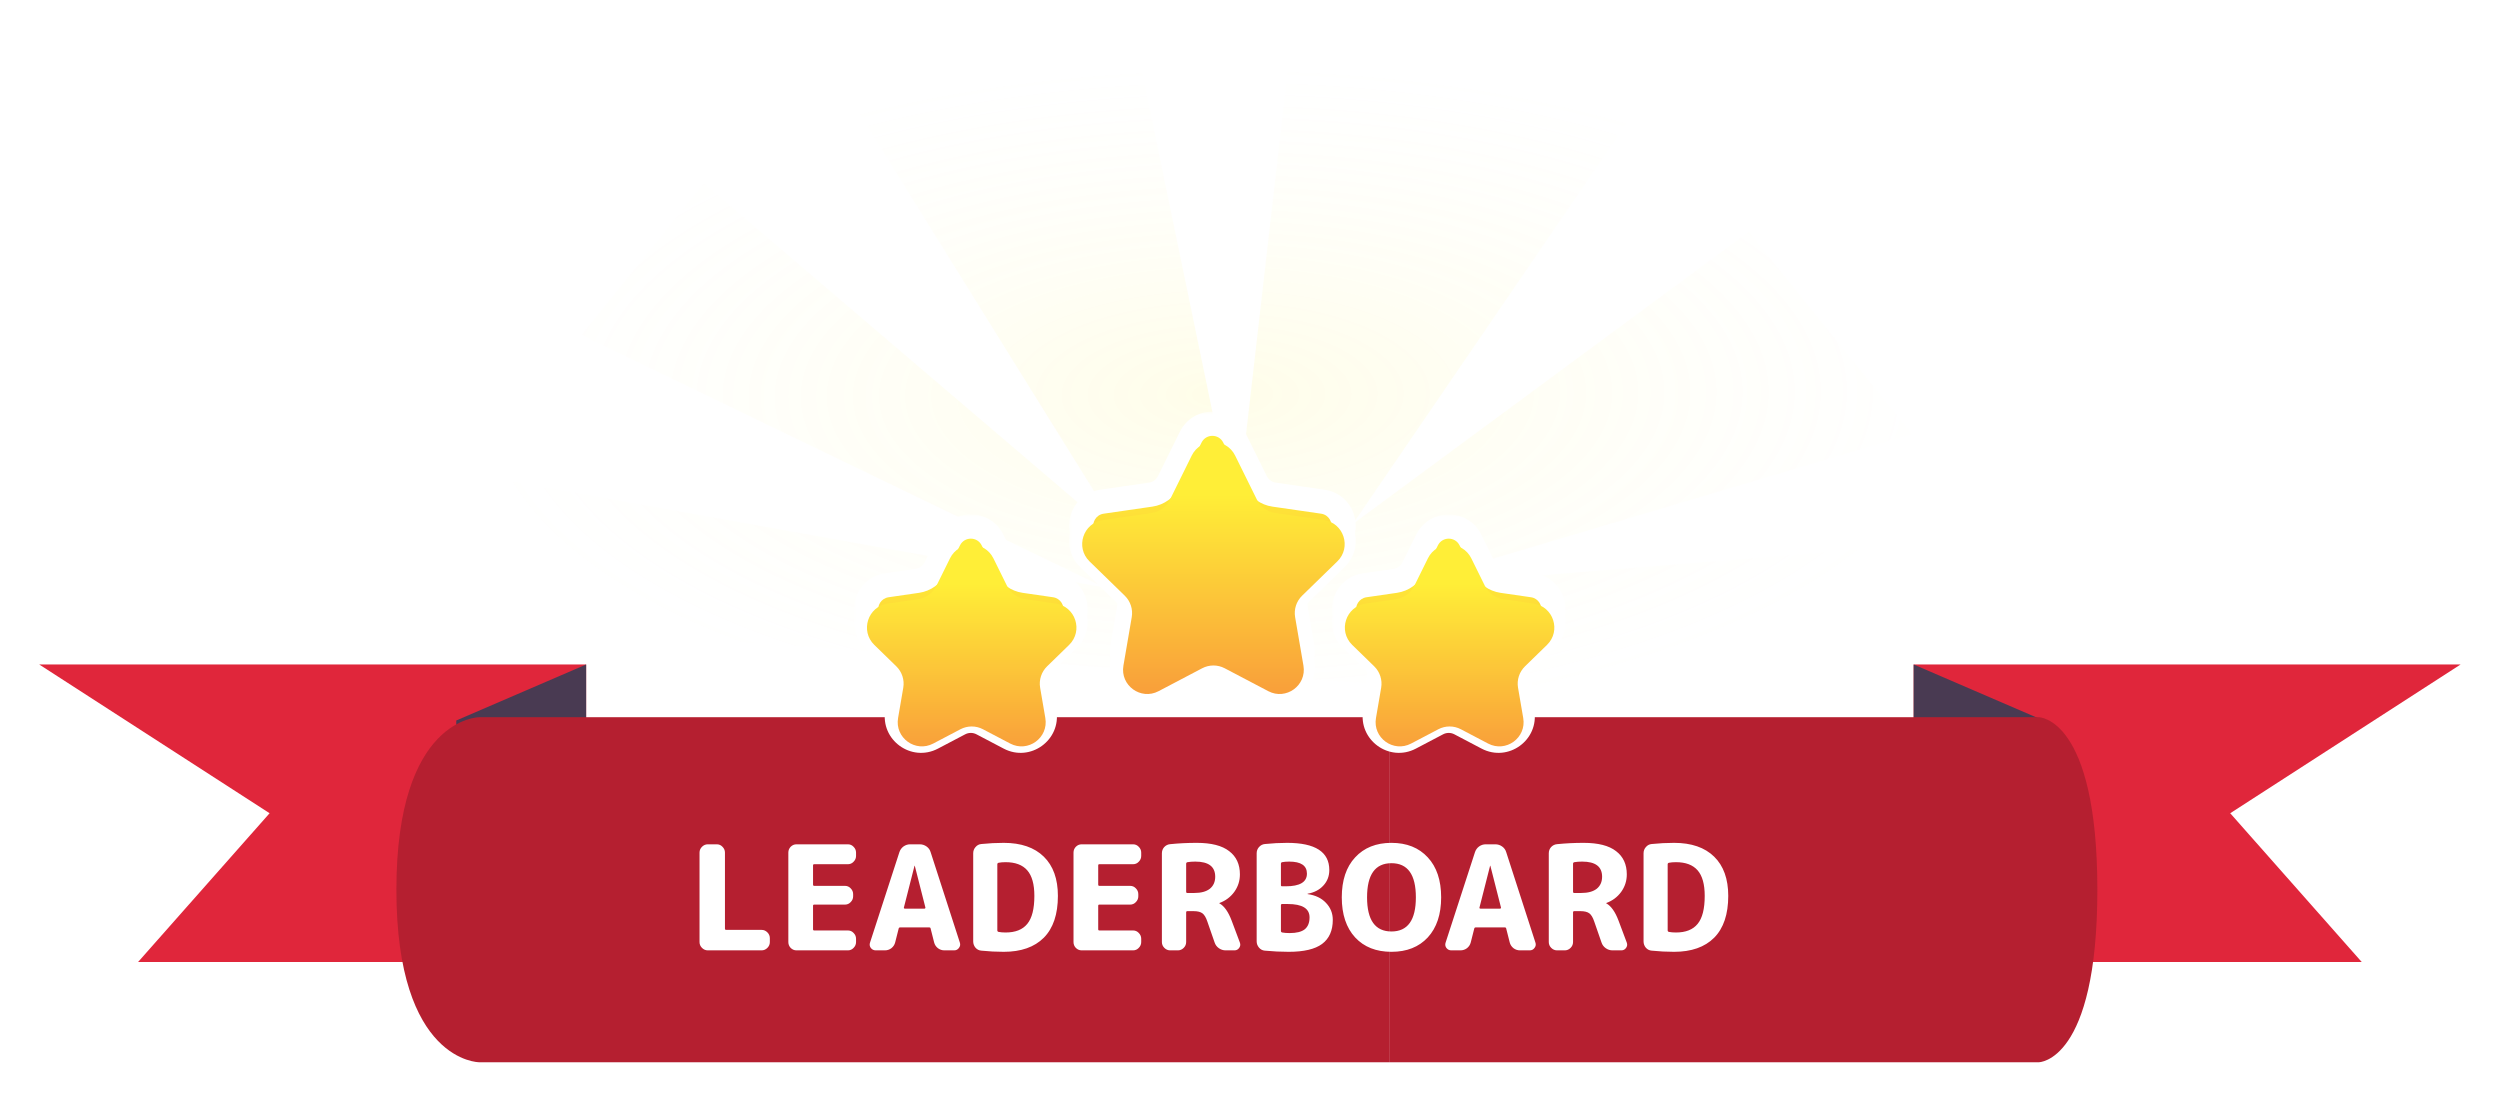 <svg width="413" height="182" viewBox="0 0 413 182" fill="none" xmlns="http://www.w3.org/2000/svg">
<g filter="url(#filter0_d_12_164)">
<path d="M91.346 104.291L91.346 153.435L17.33 153.435L39.052 128.863L1 104.291L91.346 104.291Z" fill="#E0263B"/>
<path d="M310.654 104.291L310.654 153.435L384.67 153.435L362.948 128.863L401 104.291L310.654 104.291Z" fill="#E0263B"/>
<path d="M69.892 113.54L91.346 104.291V164.924H69.892V113.54Z" fill="#493A52"/>
<path d="M332.108 113.54L310.654 104.291V164.924H332.108V113.54Z" fill="#493A52"/>
<path d="M224 113L224 170L73.675 170C73.675 170 60 170 60 141.5C60 113 73.675 113 73.675 113L224 113Z" fill="#B51F30"/>
<path d="M224 113L224 170L331.327 170C331.327 170 341 170 341 141.5C341 113 331.327 113 331.327 113L224 113Z" fill="#B51F30"/>
</g>
<path d="M78.281 103.008L182.512 110.266L186.285 110.256L324.944 119.306L322.033 89.607L231.045 96.93L315.854 71.705L288.884 38.299L223.472 86.576L270.029 18.437L214.028 0.38L204.139 86.629L186.285 0.38L138.029 12.38L186.229 89.98L116.276 30.285L96.069 55.333L182.476 97.063L83.875 79.415L78.281 103.008Z" fill="url(#paint0_radial_12_164)" fill-opacity="0.2"/>
<mask id="path-8-outside-1_12_164" maskUnits="userSpaceOnUse" x="176.603" y="68.001" width="48" height="49" fill="black">
<rect fill="white" x="176.603" y="68.001" width="48" height="49"/>
<path fill-rule="evenodd" clip-rule="evenodd" d="M203.872 72.23C202.405 69.259 198.167 69.259 196.699 72.23L193.096 79.526C192.513 80.706 191.387 81.524 190.085 81.713L182.032 82.883C179.424 83.261 178.061 85.887 178.805 88.111C178.361 89.469 178.627 91.058 179.816 92.217L185.639 97.89C186.13 98.368 186.482 98.955 186.676 99.592L185.416 106.934C185.302 107.594 185.352 108.223 185.527 108.793L185.416 109.444C184.855 112.712 188.284 115.204 191.218 113.662L198.425 109.875C199.59 109.263 200.981 109.263 202.146 109.875L209.353 113.662C212.288 115.204 215.717 112.712 215.156 109.444L215.044 108.793C215.22 108.223 215.269 107.594 215.156 106.934L213.896 99.592C214.089 98.955 214.441 98.368 214.932 97.89L220.756 92.217C221.945 91.058 222.21 89.469 221.767 88.111C222.51 85.887 221.148 83.261 218.539 82.883L210.487 81.713C209.184 81.524 208.058 80.706 207.475 79.526L203.872 72.23Z"/>
</mask>
<path fill-rule="evenodd" clip-rule="evenodd" d="M203.872 72.23C202.405 69.259 198.167 69.259 196.699 72.23L193.096 79.526C192.513 80.706 191.387 81.524 190.085 81.713L182.032 82.883C179.424 83.261 178.061 85.887 178.805 88.111C178.361 89.469 178.627 91.058 179.816 92.217L185.639 97.89C186.13 98.368 186.482 98.955 186.676 99.592L185.416 106.934C185.302 107.594 185.352 108.223 185.527 108.793L185.416 109.444C184.855 112.712 188.284 115.204 191.218 113.662L198.425 109.875C199.59 109.263 200.981 109.263 202.146 109.875L209.353 113.662C212.288 115.204 215.717 112.712 215.156 109.444L215.044 108.793C215.22 108.223 215.269 107.594 215.156 106.934L213.896 99.592C214.089 98.955 214.441 98.368 214.932 97.89L220.756 92.217C221.945 91.058 222.21 89.469 221.767 88.111C222.51 85.887 221.148 83.261 218.539 82.883L210.487 81.713C209.184 81.524 208.058 80.706 207.475 79.526L203.872 72.23Z" fill="url(#paint1_linear_12_164)"/>
<path d="M196.699 72.23L198.493 73.116V73.116L196.699 72.23ZM203.872 72.23L205.666 71.345L205.666 71.345L203.872 72.23ZM193.096 79.526L194.89 80.412L193.096 79.526ZM190.085 81.713L189.797 79.734L190.085 81.713ZM182.032 82.883L182.32 84.862H182.32L182.032 82.883ZM178.805 88.111L180.706 88.731L180.911 88.103L180.701 87.477L178.805 88.111ZM179.816 92.217L181.212 90.784H181.212L179.816 92.217ZM185.639 97.89L184.244 99.322H184.244L185.639 97.89ZM186.676 99.592L188.647 99.93L188.727 99.464L188.589 99.01L186.676 99.592ZM185.416 106.934L187.387 107.272L185.416 106.934ZM185.527 108.793L187.499 109.131L187.579 108.661L187.439 108.204L185.527 108.793ZM185.416 109.444L183.444 109.106V109.106L185.416 109.444ZM191.218 113.662L190.288 111.891H190.288L191.218 113.662ZM198.425 109.875L199.356 111.646L199.356 111.646L198.425 109.875ZM202.146 109.875L203.076 108.105L202.146 109.875ZM209.353 113.662L210.283 111.891L209.353 113.662ZM215.156 109.444L213.185 109.783V109.783L215.156 109.444ZM215.044 108.793L213.133 108.204L212.992 108.661L213.073 109.131L215.044 108.793ZM215.156 106.934L217.127 106.596V106.596L215.156 106.934ZM213.896 99.592L211.982 99.01L211.845 99.464L211.925 99.93L213.896 99.592ZM214.932 97.89L216.328 99.322L214.932 97.89ZM220.756 92.217L222.151 93.649L220.756 92.217ZM221.767 88.111L219.87 87.477L219.661 88.103L219.866 88.731L221.767 88.111ZM218.539 82.883L218.827 80.903L218.539 82.883ZM210.487 81.713L210.2 83.693H210.2L210.487 81.713ZM207.475 79.526L205.682 80.412V80.412L207.475 79.526ZM198.493 73.116C199.226 71.63 201.345 71.63 202.079 73.116L205.666 71.345C203.464 66.887 197.107 66.887 194.906 71.345L198.493 73.116ZM194.89 80.412L198.493 73.116L194.906 71.345L191.303 78.641L194.89 80.412ZM190.372 83.693C192.326 83.409 194.015 82.182 194.89 80.412L191.303 78.641C191.012 79.231 190.449 79.64 189.797 79.734L190.372 83.693ZM182.32 84.862L190.372 83.693L189.797 79.734L181.745 80.903L182.32 84.862ZM180.701 87.477C180.323 86.344 181.039 85.048 182.32 84.862L181.745 80.903C177.809 81.475 175.8 85.431 176.908 88.745L180.701 87.477ZM181.212 90.784C180.615 90.203 180.478 89.428 180.706 88.731L176.903 87.49C176.244 89.51 176.639 91.914 178.42 93.649L181.212 90.784ZM187.035 96.457L181.212 90.784L178.42 93.649L184.244 99.322L187.035 96.457ZM188.589 99.01C188.299 98.056 187.771 97.174 187.035 96.457L184.244 99.322C184.489 99.561 184.665 99.855 184.762 100.173L188.589 99.01ZM187.387 107.272L188.647 99.93L184.704 99.254L183.444 106.596L187.387 107.272ZM187.439 108.204C187.355 107.933 187.327 107.622 187.387 107.272L183.444 106.596C183.278 107.566 183.348 108.512 183.616 109.381L187.439 108.204ZM187.387 109.783L187.499 109.131L183.556 108.455L183.444 109.106L187.387 109.783ZM190.288 111.891C188.821 112.662 187.106 111.416 187.387 109.783L183.444 109.106C182.603 114.007 187.747 117.745 192.149 115.432L190.288 111.891ZM197.495 108.105L190.288 111.891L192.149 115.432L199.356 111.646L197.495 108.105ZM203.076 108.105C201.329 107.187 199.242 107.187 197.495 108.105L199.356 111.646C199.938 111.34 200.634 111.34 201.216 111.646L203.076 108.105ZM210.283 111.891L203.076 108.105L201.216 111.646L208.423 115.432L210.283 111.891ZM213.185 109.783C213.465 111.416 211.751 112.662 210.283 111.891L208.423 115.432C212.825 117.745 217.968 114.007 217.127 109.106L213.185 109.783ZM213.073 109.131L213.185 109.783L217.127 109.106L217.015 108.455L213.073 109.131ZM213.185 107.272C213.245 107.622 213.216 107.933 213.133 108.204L216.956 109.381C217.223 108.512 217.294 107.566 217.127 106.596L213.185 107.272ZM211.925 99.93L213.185 107.272L217.127 106.596L215.867 99.254L211.925 99.93ZM213.537 96.457C212.801 97.174 212.272 98.056 211.982 99.01L215.81 100.173C215.906 99.855 216.082 99.561 216.328 99.322L213.537 96.457ZM219.36 90.784L213.537 96.457L216.328 99.322L222.151 93.649L219.36 90.784ZM219.866 88.731C220.093 89.428 219.957 90.203 219.36 90.784L222.151 93.649C223.933 91.914 224.327 89.51 223.668 87.49L219.866 88.731ZM218.252 84.862C219.533 85.048 220.249 86.344 219.87 87.477L223.664 88.745C224.772 85.431 222.763 81.475 218.827 80.903L218.252 84.862ZM210.2 83.693L218.252 84.862L218.827 80.903L210.774 79.734L210.2 83.693ZM205.682 80.412C206.556 82.182 208.246 83.409 210.2 83.693L210.774 79.734C210.123 79.64 209.56 79.231 209.269 78.641L205.682 80.412ZM202.079 73.116L205.682 80.412L209.269 78.641L205.666 71.345L202.079 73.116Z" fill="white" mask="url(#path-8-outside-1_12_164)"/>
<g filter="url(#filter1_d_12_164)">
<path d="M196.873 72.262C198.34 69.291 202.578 69.291 204.046 72.262L207.649 79.558C208.231 80.738 209.358 81.556 210.66 81.746L218.713 82.915C221.994 83.391 223.304 87.425 220.929 89.739L215.105 95.411C214.162 96.331 213.731 97.655 213.954 98.953L215.329 106.966C215.89 110.233 212.461 112.726 209.527 111.184L202.32 107.397C201.155 106.785 199.763 106.785 198.599 107.397L191.392 111.184C188.457 112.726 185.028 110.233 185.589 106.966L186.964 98.953C187.187 97.655 186.756 96.331 185.813 95.411L179.989 89.739C177.614 87.425 178.924 83.391 182.206 82.915L190.258 81.746C191.561 81.556 192.687 80.738 193.27 79.558L196.873 72.262Z" fill="url(#paint2_linear_12_164)"/>
</g>
<mask id="path-11-outside-2_12_164" maskUnits="userSpaceOnUse" x="141.078" y="84.985" width="39" height="40" fill="black">
<rect fill="white" x="141.078" y="84.985" width="39" height="40"/>
<path fill-rule="evenodd" clip-rule="evenodd" d="M163.968 89.214C162.5 86.242 158.262 86.242 156.795 89.214L154.545 93.769C153.962 94.949 152.836 95.767 151.533 95.957L146.507 96.686C143.98 97.053 142.622 99.531 143.217 101.707C142.866 103.017 143.163 104.503 144.291 105.602L147.925 109.142C148.456 109.659 148.824 110.305 149.005 111.002L148.218 115.592C148.115 116.192 148.146 116.766 148.285 117.294L148.218 117.684C147.657 120.951 151.086 123.443 154.021 121.902L158.521 119.537C159.686 118.925 161.077 118.925 162.242 119.537L166.742 121.902C169.676 123.444 173.105 120.951 172.545 117.684L172.478 117.294C172.616 116.766 172.648 116.192 172.545 115.592L171.757 111.002C171.938 110.305 172.306 109.659 172.838 109.142L176.471 105.602C177.599 104.503 177.896 103.017 177.546 101.707C178.141 99.531 176.783 97.053 174.255 96.686L169.229 95.957C167.926 95.767 166.8 94.949 166.217 93.769L163.968 89.214Z"/>
</mask>
<path fill-rule="evenodd" clip-rule="evenodd" d="M163.968 89.214C162.5 86.242 158.262 86.242 156.795 89.214L154.545 93.769C153.962 94.949 152.836 95.767 151.533 95.957L146.507 96.686C143.98 97.053 142.622 99.531 143.217 101.707C142.866 103.017 143.163 104.503 144.291 105.602L147.925 109.142C148.456 109.659 148.824 110.305 149.005 111.002L148.218 115.592C148.115 116.192 148.146 116.766 148.285 117.294L148.218 117.684C147.657 120.951 151.086 123.443 154.021 121.902L158.521 119.537C159.686 118.925 161.077 118.925 162.242 119.537L166.742 121.902C169.676 123.444 173.105 120.951 172.545 117.684L172.478 117.294C172.616 116.766 172.648 116.192 172.545 115.592L171.757 111.002C171.938 110.305 172.306 109.659 172.838 109.142L176.471 105.602C177.599 104.503 177.896 103.017 177.546 101.707C178.141 99.531 176.783 97.053 174.255 96.686L169.229 95.957C167.926 95.767 166.8 94.949 166.217 93.769L163.968 89.214Z" fill="url(#paint3_linear_12_164)"/>
<path d="M156.795 89.214L155.001 88.328V88.328L156.795 89.214ZM163.968 89.214L162.174 90.1V90.1L163.968 89.214ZM154.545 93.769L152.752 92.884V92.884L154.545 93.769ZM151.533 95.957L151.821 97.936H151.821L151.533 95.957ZM146.507 96.686L146.22 94.707L146.507 96.686ZM143.217 101.707L145.149 102.225L145.289 101.702L145.146 101.18L143.217 101.707ZM144.291 105.602L145.687 104.169H145.687L144.291 105.602ZM147.925 109.142L146.529 110.574H146.529L147.925 109.142ZM149.005 111.002L150.977 111.341L151.049 110.917L150.941 110.5L149.005 111.002ZM148.218 115.592L150.189 115.93H150.189L148.218 115.592ZM148.285 117.294L150.256 117.632L150.329 117.205L150.219 116.786L148.285 117.294ZM148.218 117.684L150.189 118.022L148.218 117.684ZM154.021 121.902L153.09 120.131H153.09L154.021 121.902ZM158.521 119.537L159.451 121.308L159.451 121.308L158.521 119.537ZM162.242 119.537L161.311 121.308L161.311 121.308L162.242 119.537ZM166.742 121.902L167.672 120.131H167.672L166.742 121.902ZM172.545 117.684L170.573 118.022V118.022L172.545 117.684ZM172.478 117.294L170.543 116.786L170.433 117.205L170.506 117.632L172.478 117.294ZM172.545 115.592L174.516 115.254V115.254L172.545 115.592ZM171.757 111.002L169.821 110.5L169.713 110.917L169.786 111.341L171.757 111.002ZM172.838 109.142L171.442 107.709L171.442 107.709L172.838 109.142ZM176.471 105.602L175.076 104.169L176.471 105.602ZM177.546 101.707L175.616 101.18L175.474 101.702L175.614 102.225L177.546 101.707ZM174.255 96.686L173.968 98.666L174.255 96.686ZM169.229 95.957L168.941 97.936L169.229 95.957ZM166.217 93.769L164.424 94.655L166.217 93.769ZM158.588 90.1C159.322 88.614 161.441 88.614 162.174 90.1L165.761 88.328C163.56 83.871 157.203 83.871 155.001 88.328L158.588 90.1ZM156.338 94.655L158.588 90.1L155.001 88.328L152.752 92.884L156.338 94.655ZM151.821 97.936C153.775 97.652 155.464 96.425 156.338 94.655L152.752 92.884C152.46 93.474 151.897 93.883 151.246 93.977L151.821 97.936ZM146.795 98.666L151.821 97.936L151.246 93.977L146.22 94.707L146.795 98.666ZM145.146 101.18C144.841 100.065 145.554 98.846 146.795 98.666L146.22 94.707C142.405 95.261 140.402 98.997 141.288 102.235L145.146 101.18ZM145.687 104.169C145.118 103.616 144.97 102.892 145.149 102.225L141.285 101.19C140.762 103.141 141.208 105.391 142.896 107.035L145.687 104.169ZM149.32 107.709L145.687 104.169L142.896 107.035L146.529 110.574L149.32 107.709ZM150.941 110.5C150.67 109.454 150.117 108.485 149.32 107.709L146.529 110.574C146.795 110.833 146.979 111.156 147.07 111.505L150.941 110.5ZM150.189 115.93L150.977 111.341L147.034 110.664L146.247 115.254L150.189 115.93ZM150.219 116.786C150.153 116.535 150.134 116.249 150.189 115.93L146.247 115.254C146.095 116.135 146.139 116.998 146.35 117.801L150.219 116.786ZM150.189 118.022L150.256 117.632L146.314 116.955L146.247 117.346L150.189 118.022ZM153.09 120.131C151.623 120.902 149.909 119.656 150.189 118.022L146.247 117.346C145.405 122.247 150.549 125.985 154.951 123.672L153.09 120.131ZM157.591 117.767L153.09 120.131L154.951 123.672L159.451 121.308L157.591 117.767ZM163.172 117.767C161.425 116.849 159.338 116.849 157.591 117.767L159.451 121.308C160.033 121.002 160.729 121.002 161.311 121.308L163.172 117.767ZM167.672 120.131L163.172 117.767L161.311 121.308L165.812 123.672L167.672 120.131ZM170.573 118.022C170.854 119.656 169.139 120.902 167.672 120.131L165.812 123.672C170.214 125.985 175.357 122.247 174.516 117.346L170.573 118.022ZM170.506 117.632L170.573 118.022L174.516 117.346L174.449 116.955L170.506 117.632ZM170.573 115.93C170.628 116.249 170.609 116.535 170.543 116.786L174.412 117.801C174.623 116.998 174.667 116.135 174.516 115.254L170.573 115.93ZM169.786 111.341L170.573 115.93L174.516 115.254L173.728 110.664L169.786 111.341ZM171.442 107.709C170.645 108.485 170.092 109.454 169.821 110.5L173.693 111.505C173.783 111.156 173.968 110.833 174.233 110.574L171.442 107.709ZM175.076 104.169L171.442 107.709L174.233 110.574L177.867 107.035L175.076 104.169ZM175.614 102.225C175.792 102.892 175.644 103.616 175.076 104.169L177.867 107.035C179.554 105.391 180 103.141 179.477 101.19L175.614 102.225ZM173.968 98.666C175.208 98.846 175.921 100.065 175.616 101.18L179.475 102.235C180.36 98.997 178.357 95.261 174.542 94.707L173.968 98.666ZM168.941 97.936L173.968 98.666L174.542 94.707L169.516 93.977L168.941 97.936ZM164.424 94.655C165.298 96.425 166.988 97.652 168.941 97.936L169.516 93.977C168.865 93.883 168.302 93.474 168.011 92.884L164.424 94.655ZM162.174 90.1L164.424 94.655L168.011 92.884L165.761 88.328L162.174 90.1Z" fill="white" mask="url(#path-11-outside-2_12_164)"/>
<g filter="url(#filter2_d_12_164)">
<path d="M156.939 89.24C158.407 86.269 162.645 86.269 164.112 89.241L166.362 93.796C166.945 94.976 168.071 95.794 169.373 95.983L174.399 96.713C177.681 97.189 178.991 101.223 176.616 103.537L172.982 107.076C172.039 107.995 171.608 109.32 171.831 110.618L172.689 115.619C173.25 118.886 169.821 121.378 166.886 119.836L162.386 117.472C161.221 116.86 159.83 116.86 158.665 117.472L154.165 119.836C151.23 121.378 147.801 118.886 148.362 115.619L149.22 110.618C149.443 109.32 149.013 107.995 148.069 107.076L144.436 103.537C142.06 101.223 143.37 97.189 146.652 96.713L151.678 95.983C152.98 95.794 154.107 94.976 154.69 93.796L156.939 89.24Z" fill="url(#paint4_linear_12_164)"/>
</g>
<mask id="path-14-outside-3_12_164" maskUnits="userSpaceOnUse" x="220.027" y="84.985" width="39" height="40" fill="black">
<rect fill="white" x="220.027" y="84.985" width="39" height="40"/>
<path fill-rule="evenodd" clip-rule="evenodd" d="M242.917 89.214C241.449 86.242 237.211 86.242 235.744 89.214L233.494 93.769C232.911 94.949 231.785 95.767 230.482 95.957L225.456 96.686C222.928 97.053 221.57 99.531 222.166 101.707C221.815 103.017 222.112 104.503 223.24 105.602L226.874 109.142C227.405 109.659 227.773 110.305 227.954 111.002L227.167 115.592C227.064 116.192 227.095 116.766 227.234 117.294L227.167 117.684C226.606 120.951 230.035 123.443 232.969 121.902L237.47 119.537C238.634 118.925 240.026 118.925 241.19 119.537L245.691 121.902C248.625 123.444 252.054 120.951 251.493 117.684L251.426 117.294C251.565 116.766 251.596 116.192 251.493 115.592L250.706 111.002C250.887 110.305 251.255 109.659 251.786 109.142L255.42 105.602C256.548 104.503 256.845 103.017 256.494 101.707C257.09 99.531 255.732 97.053 253.204 96.686L248.178 95.957C246.875 95.767 245.749 94.949 245.166 93.769L242.917 89.214Z"/>
</mask>
<path fill-rule="evenodd" clip-rule="evenodd" d="M242.917 89.214C241.449 86.242 237.211 86.242 235.744 89.214L233.494 93.769C232.911 94.949 231.785 95.767 230.482 95.957L225.456 96.686C222.928 97.053 221.57 99.531 222.166 101.707C221.815 103.017 222.112 104.503 223.24 105.602L226.874 109.142C227.405 109.659 227.773 110.305 227.954 111.002L227.167 115.592C227.064 116.192 227.095 116.766 227.234 117.294L227.167 117.684C226.606 120.951 230.035 123.443 232.969 121.902L237.47 119.537C238.634 118.925 240.026 118.925 241.19 119.537L245.691 121.902C248.625 123.444 252.054 120.951 251.493 117.684L251.426 117.294C251.565 116.766 251.596 116.192 251.493 115.592L250.706 111.002C250.887 110.305 251.255 109.659 251.786 109.142L255.42 105.602C256.548 104.503 256.845 103.017 256.494 101.707C257.09 99.531 255.732 97.053 253.204 96.686L248.178 95.957C246.875 95.767 245.749 94.949 245.166 93.769L242.917 89.214Z" fill="url(#paint5_linear_12_164)"/>
<path d="M235.744 89.214L233.95 88.328V88.328L235.744 89.214ZM242.917 89.214L241.123 90.1V90.1L242.917 89.214ZM233.494 93.769L231.701 92.884V92.884L233.494 93.769ZM230.482 95.957L230.77 97.936H230.77L230.482 95.957ZM225.456 96.686L225.169 94.707L225.456 96.686ZM222.166 101.707L224.098 102.225L224.238 101.702L224.095 101.18L222.166 101.707ZM223.24 105.602L224.636 104.169H224.636L223.24 105.602ZM226.874 109.142L225.478 110.574H225.478L226.874 109.142ZM227.954 111.002L229.925 111.341L229.998 110.917L229.89 110.5L227.954 111.002ZM227.167 115.592L229.138 115.93H229.138L227.167 115.592ZM227.234 117.294L229.205 117.632L229.278 117.205L229.168 116.786L227.234 117.294ZM227.167 117.684L229.138 118.022L227.167 117.684ZM232.969 121.902L232.039 120.131H232.039L232.969 121.902ZM237.47 119.537L238.4 121.308L238.4 121.308L237.47 119.537ZM241.19 119.537L240.26 121.308L240.26 121.308L241.19 119.537ZM245.691 121.902L246.621 120.131H246.621L245.691 121.902ZM251.493 117.684L249.522 118.022V118.022L251.493 117.684ZM251.426 117.294L249.492 116.786L249.382 117.205L249.455 117.632L251.426 117.294ZM251.493 115.592L253.465 115.254V115.254L251.493 115.592ZM250.706 111.002L248.77 110.5L248.662 110.917L248.735 111.341L250.706 111.002ZM251.786 109.142L250.391 107.709L250.391 107.709L251.786 109.142ZM255.42 105.602L254.025 104.169L255.42 105.602ZM256.494 101.707L254.565 101.18L254.422 101.702L254.562 102.225L256.494 101.707ZM253.204 96.686L252.916 98.666L253.204 96.686ZM248.178 95.957L247.89 97.936L248.178 95.957ZM245.166 93.769L243.373 94.655L245.166 93.769ZM237.537 90.1C238.271 88.614 240.389 88.614 241.123 90.1L244.71 88.328C242.508 83.871 236.152 83.871 233.95 88.328L237.537 90.1ZM235.287 94.655L237.537 90.1L233.95 88.328L231.701 92.884L235.287 94.655ZM230.77 97.936C232.724 97.652 234.413 96.425 235.287 94.655L231.701 92.884C231.409 93.474 230.846 93.883 230.195 93.977L230.77 97.936ZM225.744 98.666L230.77 97.936L230.195 93.977L225.169 94.707L225.744 98.666ZM224.095 101.18C223.79 100.065 224.503 98.846 225.744 98.666L225.169 94.707C221.354 95.261 219.351 98.997 220.237 102.235L224.095 101.18ZM224.636 104.169C224.067 103.616 223.919 102.892 224.098 102.225L220.234 101.19C219.711 103.141 220.157 105.391 221.844 107.035L224.636 104.169ZM228.269 107.709L224.636 104.169L221.844 107.035L225.478 110.574L228.269 107.709ZM229.89 110.5C229.619 109.454 229.066 108.485 228.269 107.709L225.478 110.574C225.744 110.833 225.928 111.156 226.018 111.505L229.89 110.5ZM229.138 115.93L229.925 111.341L225.983 110.664L225.195 115.254L229.138 115.93ZM229.168 116.786C229.102 116.535 229.083 116.249 229.138 115.93L225.195 115.254C225.044 116.135 225.088 116.998 225.299 117.801L229.168 116.786ZM229.138 118.022L229.205 117.632L225.262 116.955L225.195 117.346L229.138 118.022ZM232.039 120.131C230.572 120.902 228.857 119.656 229.138 118.022L225.195 117.346C224.354 122.247 229.498 125.985 233.9 123.672L232.039 120.131ZM236.539 117.767L232.039 120.131L233.9 123.672L238.4 121.308L236.539 117.767ZM242.121 117.767C240.373 116.849 238.287 116.849 236.539 117.767L238.4 121.308C238.982 121.002 239.678 121.002 240.26 121.308L242.121 117.767ZM246.621 120.131L242.121 117.767L240.26 121.308L244.76 123.672L246.621 120.131ZM249.522 118.022C249.803 119.656 248.088 120.902 246.621 120.131L244.76 123.672C249.162 125.985 254.306 122.247 253.465 117.346L249.522 118.022ZM249.455 117.632L249.522 118.022L253.465 117.346L253.398 116.955L249.455 117.632ZM249.522 115.93C249.577 116.249 249.558 116.535 249.492 116.786L253.361 117.801C253.572 116.998 253.616 116.135 253.465 115.254L249.522 115.93ZM248.735 111.341L249.522 115.93L253.465 115.254L252.677 110.664L248.735 111.341ZM250.391 107.709C249.594 108.485 249.041 109.454 248.77 110.5L252.642 111.505C252.732 111.156 252.916 110.833 253.182 110.574L250.391 107.709ZM254.025 104.169L250.391 107.709L253.182 110.574L256.816 107.035L254.025 104.169ZM254.562 102.225C254.741 102.892 254.593 103.616 254.025 104.169L256.816 107.035C258.503 105.391 258.949 103.141 258.426 101.19L254.562 102.225ZM252.916 98.666C254.157 98.846 254.87 100.065 254.565 101.18L258.424 102.235C259.309 98.997 257.306 95.261 253.491 94.707L252.916 98.666ZM247.89 97.936L252.916 98.666L253.491 94.707L248.465 93.977L247.89 97.936ZM243.373 94.655C244.247 96.425 245.936 97.652 247.89 97.936L248.465 93.977C247.814 93.883 247.251 93.474 246.959 92.884L243.373 94.655ZM241.123 90.1L243.373 94.655L246.959 92.884L244.71 88.328L241.123 90.1Z" fill="white" mask="url(#path-14-outside-3_12_164)"/>
<g filter="url(#filter3_d_12_164)">
<path d="M235.888 89.24C237.355 86.269 241.593 86.269 243.061 89.241L245.31 93.796C245.893 94.976 247.019 95.794 248.322 95.983L253.348 96.713C256.63 97.189 257.94 101.223 255.564 103.537L251.931 107.076C250.987 107.995 250.557 109.32 250.78 110.618L251.638 115.619C252.199 118.886 248.77 121.378 245.835 119.836L241.335 117.472C240.17 116.86 238.779 116.86 237.614 117.472L233.114 119.836C230.179 121.378 226.75 118.886 227.311 115.619L228.169 110.618C228.392 109.32 227.961 107.995 227.018 107.076L223.384 103.537C221.009 101.223 222.319 97.189 225.601 96.713L230.627 95.983C231.929 95.794 233.055 94.976 233.638 93.796L235.888 89.24Z" fill="url(#paint6_linear_12_164)"/>
</g>
<g filter="url(#filter4_dd_12_164)">
<path d="M116.93 153C116.562 153 116.242 152.864 115.97 152.592C115.698 152.32 115.562 152 115.562 151.632V136.848C115.562 136.48 115.698 136.16 115.97 135.888C116.242 135.616 116.562 135.48 116.93 135.48H118.418C118.786 135.48 119.098 135.616 119.354 135.888C119.626 136.16 119.762 136.48 119.762 136.848V149.424C119.762 149.552 119.834 149.616 119.978 149.616H125.81C126.178 149.616 126.498 149.752 126.77 150.024C127.042 150.296 127.178 150.616 127.178 150.984V151.632C127.178 152 127.042 152.32 126.77 152.592C126.498 152.864 126.178 153 125.81 153H116.93ZM131.578 153C131.21 153 130.89 152.864 130.618 152.592C130.362 152.32 130.234 152 130.234 151.632V136.848C130.234 136.48 130.362 136.16 130.618 135.888C130.89 135.616 131.21 135.48 131.578 135.48H140.074C140.442 135.48 140.754 135.616 141.01 135.888C141.282 136.16 141.418 136.48 141.418 136.848V137.4C141.418 137.768 141.282 138.088 141.01 138.36C140.754 138.632 140.442 138.768 140.074 138.768H134.506C134.378 138.768 134.314 138.832 134.314 138.96V142.128C134.314 142.272 134.378 142.344 134.506 142.344H139.594C139.962 142.344 140.274 142.48 140.53 142.752C140.802 143.024 140.938 143.344 140.938 143.712V144.072C140.938 144.44 140.802 144.76 140.53 145.032C140.274 145.304 139.962 145.44 139.594 145.44H134.506C134.378 145.44 134.314 145.504 134.314 145.632V149.52C134.314 149.648 134.378 149.712 134.506 149.712H140.074C140.442 149.712 140.754 149.848 141.01 150.12C141.282 150.392 141.418 150.712 141.418 151.08V151.632C141.418 152 141.282 152.32 141.01 152.592C140.754 152.864 140.442 153 140.074 153H131.578ZM151.076 139.032L149.324 145.92C149.308 145.968 149.316 146.016 149.348 146.064C149.396 146.096 149.444 146.112 149.492 146.112H152.708C152.756 146.112 152.796 146.096 152.828 146.064C152.876 146.016 152.892 145.968 152.876 145.92L151.124 139.032C151.124 139.016 151.116 139.008 151.1 139.008C151.084 139.008 151.076 139.016 151.076 139.032ZM144.668 153C144.332 153 144.06 152.864 143.852 152.592C143.66 152.32 143.62 152.024 143.732 151.704L148.58 136.776C148.708 136.392 148.932 136.08 149.252 135.84C149.588 135.6 149.956 135.48 150.356 135.48H151.94C152.356 135.48 152.732 135.6 153.068 135.84C153.404 136.08 153.628 136.392 153.74 136.776L158.564 151.704C158.676 152.024 158.628 152.32 158.42 152.592C158.228 152.864 157.964 153 157.628 153H156.02C155.62 153 155.26 152.88 154.94 152.64C154.62 152.384 154.412 152.064 154.316 151.68L153.74 149.4C153.724 149.272 153.644 149.208 153.5 149.208H148.7C148.572 149.208 148.492 149.272 148.46 149.4L147.884 151.68C147.788 152.064 147.58 152.384 147.26 152.64C146.94 152.88 146.58 153 146.18 153H144.668ZM164.757 138.792V149.688C164.757 149.832 164.829 149.92 164.973 149.952C165.293 150.016 165.677 150.048 166.125 150.048C167.741 150.048 168.933 149.576 169.701 148.632C170.485 147.688 170.877 146.144 170.877 144C170.877 142.08 170.485 140.672 169.701 139.776C168.917 138.88 167.725 138.432 166.125 138.432C165.677 138.432 165.293 138.464 164.973 138.528C164.829 138.56 164.757 138.648 164.757 138.792ZM162.117 153.048C161.733 153.016 161.413 152.856 161.157 152.568C160.901 152.264 160.773 151.912 160.773 151.512V136.968C160.773 136.568 160.901 136.224 161.157 135.936C161.413 135.632 161.733 135.464 162.117 135.432C163.365 135.304 164.597 135.24 165.813 135.24C168.677 135.24 170.885 136 172.437 137.52C173.989 139.04 174.765 141.2 174.765 144C174.765 147.04 173.989 149.344 172.437 150.912C170.885 152.464 168.677 153.24 165.813 153.24C164.597 153.24 163.365 153.176 162.117 153.048ZM178.688 153C178.32 153 178 152.864 177.728 152.592C177.472 152.32 177.344 152 177.344 151.632V136.848C177.344 136.48 177.472 136.16 177.728 135.888C178 135.616 178.32 135.48 178.688 135.48H187.184C187.552 135.48 187.864 135.616 188.12 135.888C188.392 136.16 188.528 136.48 188.528 136.848V137.4C188.528 137.768 188.392 138.088 188.12 138.36C187.864 138.632 187.552 138.768 187.184 138.768H181.616C181.488 138.768 181.424 138.832 181.424 138.96V142.128C181.424 142.272 181.488 142.344 181.616 142.344H186.704C187.072 142.344 187.384 142.48 187.64 142.752C187.912 143.024 188.048 143.344 188.048 143.712V144.072C188.048 144.44 187.912 144.76 187.64 145.032C187.384 145.304 187.072 145.44 186.704 145.44H181.616C181.488 145.44 181.424 145.504 181.424 145.632V149.52C181.424 149.648 181.488 149.712 181.616 149.712H187.184C187.552 149.712 187.864 149.848 188.12 150.12C188.392 150.392 188.528 150.712 188.528 151.08V151.632C188.528 152 188.392 152.32 188.12 152.592C187.864 152.864 187.552 153 187.184 153H178.688ZM195.953 138.696V143.304C195.953 143.448 196.017 143.52 196.145 143.52H197.297C198.417 143.52 199.273 143.288 199.865 142.824C200.457 142.344 200.753 141.68 200.753 140.832C200.753 139.168 199.657 138.336 197.465 138.336C196.969 138.336 196.537 138.368 196.169 138.432C196.025 138.464 195.953 138.552 195.953 138.696ZM193.313 153C192.945 153 192.625 152.864 192.353 152.592C192.081 152.32 191.945 152 191.945 151.632V136.968C191.945 136.568 192.073 136.224 192.329 135.936C192.601 135.648 192.929 135.488 193.313 135.456C194.737 135.312 196.201 135.24 197.705 135.24C200.105 135.24 201.889 135.696 203.057 136.608C204.241 137.504 204.833 138.784 204.833 140.448C204.833 141.52 204.521 142.488 203.897 143.352C203.273 144.2 202.457 144.808 201.449 145.176C201.433 145.176 201.425 145.184 201.425 145.2C201.425 145.232 201.441 145.248 201.473 145.248C202.257 145.696 202.921 146.64 203.465 148.08L204.833 151.728C204.945 152.032 204.905 152.32 204.713 152.592C204.521 152.864 204.265 153 203.945 153H202.481C202.065 153 201.689 152.88 201.353 152.64C201.017 152.4 200.785 152.088 200.657 151.704L199.457 148.248C199.233 147.576 198.961 147.12 198.641 146.88C198.321 146.64 197.825 146.52 197.153 146.52H196.145C196.017 146.52 195.953 146.592 195.953 146.736V151.632C195.953 152 195.817 152.32 195.545 152.592C195.273 152.864 194.953 153 194.585 153H193.313ZM211.609 145.56V149.784C211.609 149.928 211.681 150.016 211.825 150.048C212.161 150.112 212.569 150.144 213.049 150.144C214.185 150.144 215.017 149.936 215.545 149.52C216.073 149.088 216.337 148.432 216.337 147.552C216.337 146.08 215.137 145.344 212.737 145.344H211.801C211.673 145.344 211.609 145.416 211.609 145.56ZM211.609 138.696V142.224C211.609 142.352 211.673 142.416 211.801 142.416H212.401C214.737 142.416 215.905 141.72 215.905 140.328C215.905 139 214.929 138.336 212.977 138.336C212.513 138.336 212.121 138.368 211.801 138.432C211.673 138.464 211.609 138.552 211.609 138.696ZM208.945 153.048C208.561 153.016 208.241 152.848 207.985 152.544C207.729 152.24 207.601 151.896 207.601 151.512V136.968C207.601 136.568 207.729 136.224 207.985 135.936C208.257 135.632 208.585 135.464 208.969 135.432C210.217 135.304 211.441 135.24 212.641 135.24C217.281 135.24 219.601 136.736 219.601 139.728C219.601 140.736 219.273 141.592 218.617 142.296C217.977 143 217.113 143.448 216.025 143.64C216.009 143.64 216.001 143.656 216.001 143.688C216.001 143.704 216.017 143.712 216.049 143.712C217.313 143.888 218.313 144.368 219.049 145.152C219.801 145.936 220.177 146.872 220.177 147.96C220.177 149.736 219.585 151.064 218.401 151.944C217.233 152.808 215.393 153.24 212.881 153.24C211.617 153.24 210.305 153.176 208.945 153.048ZM233.902 144.24C233.902 140.48 232.558 138.6 229.87 138.6C227.182 138.6 225.838 140.48 225.838 144.24C225.838 148 227.182 149.88 229.87 149.88C232.558 149.88 233.902 148 233.902 144.24ZM235.87 150.864C234.398 152.448 232.398 153.24 229.87 153.24C227.342 153.24 225.342 152.448 223.87 150.864C222.398 149.264 221.662 147.056 221.662 144.24C221.662 141.424 222.398 139.224 223.87 137.64C225.342 136.04 227.342 135.24 229.87 135.24C232.398 135.24 234.398 136.04 235.87 137.64C237.342 139.224 238.078 141.424 238.078 144.24C238.078 147.056 237.342 149.264 235.87 150.864ZM246.162 139.032L244.41 145.92C244.394 145.968 244.402 146.016 244.434 146.064C244.482 146.096 244.53 146.112 244.578 146.112H247.794C247.842 146.112 247.882 146.096 247.914 146.064C247.962 146.016 247.978 145.968 247.962 145.92L246.21 139.032C246.21 139.016 246.202 139.008 246.186 139.008C246.17 139.008 246.162 139.016 246.162 139.032ZM239.754 153C239.418 153 239.146 152.864 238.938 152.592C238.746 152.32 238.706 152.024 238.818 151.704L243.666 136.776C243.794 136.392 244.018 136.08 244.338 135.84C244.674 135.6 245.042 135.48 245.442 135.48H247.026C247.442 135.48 247.818 135.6 248.154 135.84C248.49 136.08 248.714 136.392 248.826 136.776L253.65 151.704C253.762 152.024 253.714 152.32 253.506 152.592C253.314 152.864 253.05 153 252.714 153H251.106C250.706 153 250.346 152.88 250.026 152.64C249.706 152.384 249.498 152.064 249.402 151.68L248.826 149.4C248.81 149.272 248.73 149.208 248.586 149.208H243.786C243.658 149.208 243.578 149.272 243.546 149.4L242.97 151.68C242.874 152.064 242.666 152.384 242.346 152.64C242.026 152.88 241.666 153 241.266 153H239.754ZM259.867 138.696V143.304C259.867 143.448 259.931 143.52 260.059 143.52H261.211C262.331 143.52 263.187 143.288 263.779 142.824C264.371 142.344 264.667 141.68 264.667 140.832C264.667 139.168 263.571 138.336 261.379 138.336C260.883 138.336 260.451 138.368 260.083 138.432C259.939 138.464 259.867 138.552 259.867 138.696ZM257.227 153C256.859 153 256.539 152.864 256.267 152.592C255.995 152.32 255.859 152 255.859 151.632V136.968C255.859 136.568 255.987 136.224 256.243 135.936C256.515 135.648 256.843 135.488 257.227 135.456C258.651 135.312 260.115 135.24 261.619 135.24C264.019 135.24 265.803 135.696 266.971 136.608C268.155 137.504 268.747 138.784 268.747 140.448C268.747 141.52 268.435 142.488 267.811 143.352C267.187 144.2 266.371 144.808 265.363 145.176C265.347 145.176 265.339 145.184 265.339 145.2C265.339 145.232 265.355 145.248 265.387 145.248C266.171 145.696 266.835 146.64 267.379 148.08L268.747 151.728C268.859 152.032 268.819 152.32 268.627 152.592C268.435 152.864 268.179 153 267.859 153H266.395C265.979 153 265.603 152.88 265.267 152.64C264.931 152.4 264.699 152.088 264.571 151.704L263.371 148.248C263.147 147.576 262.875 147.12 262.555 146.88C262.235 146.64 261.739 146.52 261.067 146.52H260.059C259.931 146.52 259.867 146.592 259.867 146.736V151.632C259.867 152 259.731 152.32 259.459 152.592C259.187 152.864 258.867 153 258.499 153H257.227ZM275.499 138.792V149.688C275.499 149.832 275.571 149.92 275.715 149.952C276.035 150.016 276.419 150.048 276.867 150.048C278.483 150.048 279.675 149.576 280.443 148.632C281.227 147.688 281.619 146.144 281.619 144C281.619 142.08 281.227 140.672 280.443 139.776C279.659 138.88 278.467 138.432 276.867 138.432C276.419 138.432 276.035 138.464 275.715 138.528C275.571 138.56 275.499 138.648 275.499 138.792ZM272.859 153.048C272.475 153.016 272.155 152.856 271.899 152.568C271.643 152.264 271.515 151.912 271.515 151.512V136.968C271.515 136.568 271.643 136.224 271.899 135.936C272.155 135.632 272.475 135.464 272.859 135.432C274.107 135.304 275.339 135.24 276.555 135.24C279.419 135.24 281.627 136 283.179 137.52C284.731 139.04 285.507 141.2 285.507 144C285.507 147.04 284.731 149.344 283.179 150.912C281.627 152.464 279.419 153.24 276.555 153.24C275.339 153.24 274.107 153.176 272.859 153.048Z" fill="white"/>
</g>
<defs>
<filter id="filter0_d_12_164" x="0.217" y="103.508" width="412.536" height="78.245" filterUnits="userSpaceOnUse" color-interpolation-filters="sRGB">
<feFlood flood-opacity="0" result="BackgroundImageFix"/>
<feColorMatrix in="SourceAlpha" type="matrix" values="0 0 0 0 0 0 0 0 0 0 0 0 0 0 0 0 0 0 127 0" result="hardAlpha"/>
<feOffset dx="5.484" dy="5.484"/>
<feGaussianBlur stdDeviation="3.134"/>
<feComposite in2="hardAlpha" operator="out"/>
<feColorMatrix type="matrix" values="0 0 0 0 0 0 0 0 0 0 0 0 0 0 0 0 0 0 0.3 0"/>
<feBlend mode="normal" in2="BackgroundImageFix" result="effect1_dropShadow_12_164"/>
<feBlend mode="normal" in="SourceGraphic" in2="effect1_dropShadow_12_164" result="shape"/>
</filter>
<filter id="filter1_d_12_164" x="178.776" y="70.034" width="43.366" height="44.618" filterUnits="userSpaceOnUse" color-interpolation-filters="sRGB">
<feFlood flood-opacity="0" result="BackgroundImageFix"/>
<feColorMatrix in="SourceAlpha" type="matrix" values="0 0 0 0 0 0 0 0 0 0 0 0 0 0 0 0 0 0 127 0" result="hardAlpha"/>
<feOffset dy="3"/>
<feComposite in2="hardAlpha" operator="out"/>
<feColorMatrix type="matrix" values="0 0 0 0 1 0 0 0 0 0.392 0 0 0 0 0.2 0 0 0 1 0"/>
<feBlend mode="normal" in2="BackgroundImageFix" result="effect1_dropShadow_12_164"/>
<feBlend mode="normal" in="SourceGraphic" in2="effect1_dropShadow_12_164" result="shape"/>
</filter>
<filter id="filter2_d_12_164" x="143.222" y="87.012" width="34.607" height="36.292" filterUnits="userSpaceOnUse" color-interpolation-filters="sRGB">
<feFlood flood-opacity="0" result="BackgroundImageFix"/>
<feColorMatrix in="SourceAlpha" type="matrix" values="0 0 0 0 0 0 0 0 0 0 0 0 0 0 0 0 0 0 127 0" result="hardAlpha"/>
<feOffset dy="3"/>
<feComposite in2="hardAlpha" operator="out"/>
<feColorMatrix type="matrix" values="0 0 0 0 1 0 0 0 0 0.392 0 0 0 0 0.2 0 0 0 1 0"/>
<feBlend mode="normal" in2="BackgroundImageFix" result="effect1_dropShadow_12_164"/>
<feBlend mode="normal" in="SourceGraphic" in2="effect1_dropShadow_12_164" result="shape"/>
</filter>
<filter id="filter3_d_12_164" x="222.171" y="87.012" width="34.607" height="36.292" filterUnits="userSpaceOnUse" color-interpolation-filters="sRGB">
<feFlood flood-opacity="0" result="BackgroundImageFix"/>
<feColorMatrix in="SourceAlpha" type="matrix" values="0 0 0 0 0 0 0 0 0 0 0 0 0 0 0 0 0 0 127 0" result="hardAlpha"/>
<feOffset dy="3"/>
<feComposite in2="hardAlpha" operator="out"/>
<feColorMatrix type="matrix" values="0 0 0 0 1 0 0 0 0 0.392 0 0 0 0 0.2 0 0 0 1 0"/>
<feBlend mode="normal" in2="BackgroundImageFix" result="effect1_dropShadow_12_164"/>
<feBlend mode="normal" in="SourceGraphic" in2="effect1_dropShadow_12_164" result="shape"/>
</filter>
<filter id="filter4_dd_12_164" x="107.562" y="129.24" width="185.945" height="34" filterUnits="userSpaceOnUse" color-interpolation-filters="sRGB">
<feFlood flood-opacity="0" result="BackgroundImageFix"/>
<feColorMatrix in="SourceAlpha" type="matrix" values="0 0 0 0 0 0 0 0 0 0 0 0 0 0 0 0 0 0 127 0" result="hardAlpha"/>
<feOffset dy="2"/>
<feGaussianBlur stdDeviation="4"/>
<feColorMatrix type="matrix" values="0 0 0 0 0 0 0 0 0 0 0 0 0 0 0 0 0 0 0.25 0"/>
<feBlend mode="normal" in2="BackgroundImageFix" result="effect1_dropShadow_12_164"/>
<feColorMatrix in="SourceAlpha" type="matrix" values="0 0 0 0 0 0 0 0 0 0 0 0 0 0 0 0 0 0 127 0" result="hardAlpha"/>
<feOffset dy="2"/>
<feColorMatrix type="matrix" values="0 0 0 0 0.308 0 0 0 0 0.308 0 0 0 0 0.308 0 0 0 0.6 0"/>
<feBlend mode="normal" in2="effect1_dropShadow_12_164" result="effect2_dropShadow_12_164"/>
<feBlend mode="normal" in="SourceGraphic" in2="effect2_dropShadow_12_164" result="shape"/>
</filter>
<radialGradient id="paint0_radial_12_164" cx="0" cy="0" r="1" gradientUnits="userSpaceOnUse" gradientTransform="translate(201.486 65.181) rotate(89.843) scale(54.463 123.309)">
<stop stop-color="#FFEE37" stop-opacity="0.56"/>
<stop offset="1" stop-color="#FFF8AC" stop-opacity="0"/>
</radialGradient>
<linearGradient id="paint1_linear_12_164" x1="200.286" y1="65.911" x2="200.286" y2="119.492" gradientUnits="userSpaceOnUse">
<stop offset="0.25" stop-color="#FFEE37"/>
<stop offset="1" stop-color="#F78A3B"/>
</linearGradient>
<linearGradient id="paint2_linear_12_164" x1="200.459" y1="65" x2="200.459" y2="120.226" gradientUnits="userSpaceOnUse">
<stop offset="0.25" stop-color="#FFEE37"/>
<stop offset="1" stop-color="#F78A3B"/>
</linearGradient>
<linearGradient id="paint3_linear_12_164" x1="160.381" y1="83.705" x2="160.381" y2="126.67" gradientUnits="userSpaceOnUse">
<stop offset="0.25" stop-color="#FFEE37"/>
<stop offset="1" stop-color="#F78A3B"/>
</linearGradient>
<linearGradient id="paint4_linear_12_164" x1="160.526" y1="81.978" x2="160.526" y2="128" gradientUnits="userSpaceOnUse">
<stop offset="0.25" stop-color="#FFEE37"/>
<stop offset="1" stop-color="#F78A3B"/>
</linearGradient>
<linearGradient id="paint5_linear_12_164" x1="239.33" y1="83.705" x2="239.33" y2="126.67" gradientUnits="userSpaceOnUse">
<stop offset="0.25" stop-color="#FFEE37"/>
<stop offset="1" stop-color="#F78A3B"/>
</linearGradient>
<linearGradient id="paint6_linear_12_164" x1="239.474" y1="81.978" x2="239.474" y2="128" gradientUnits="userSpaceOnUse">
<stop offset="0.25" stop-color="#FFEE37"/>
<stop offset="1" stop-color="#F78A3B"/>
</linearGradient>
</defs>
</svg>
